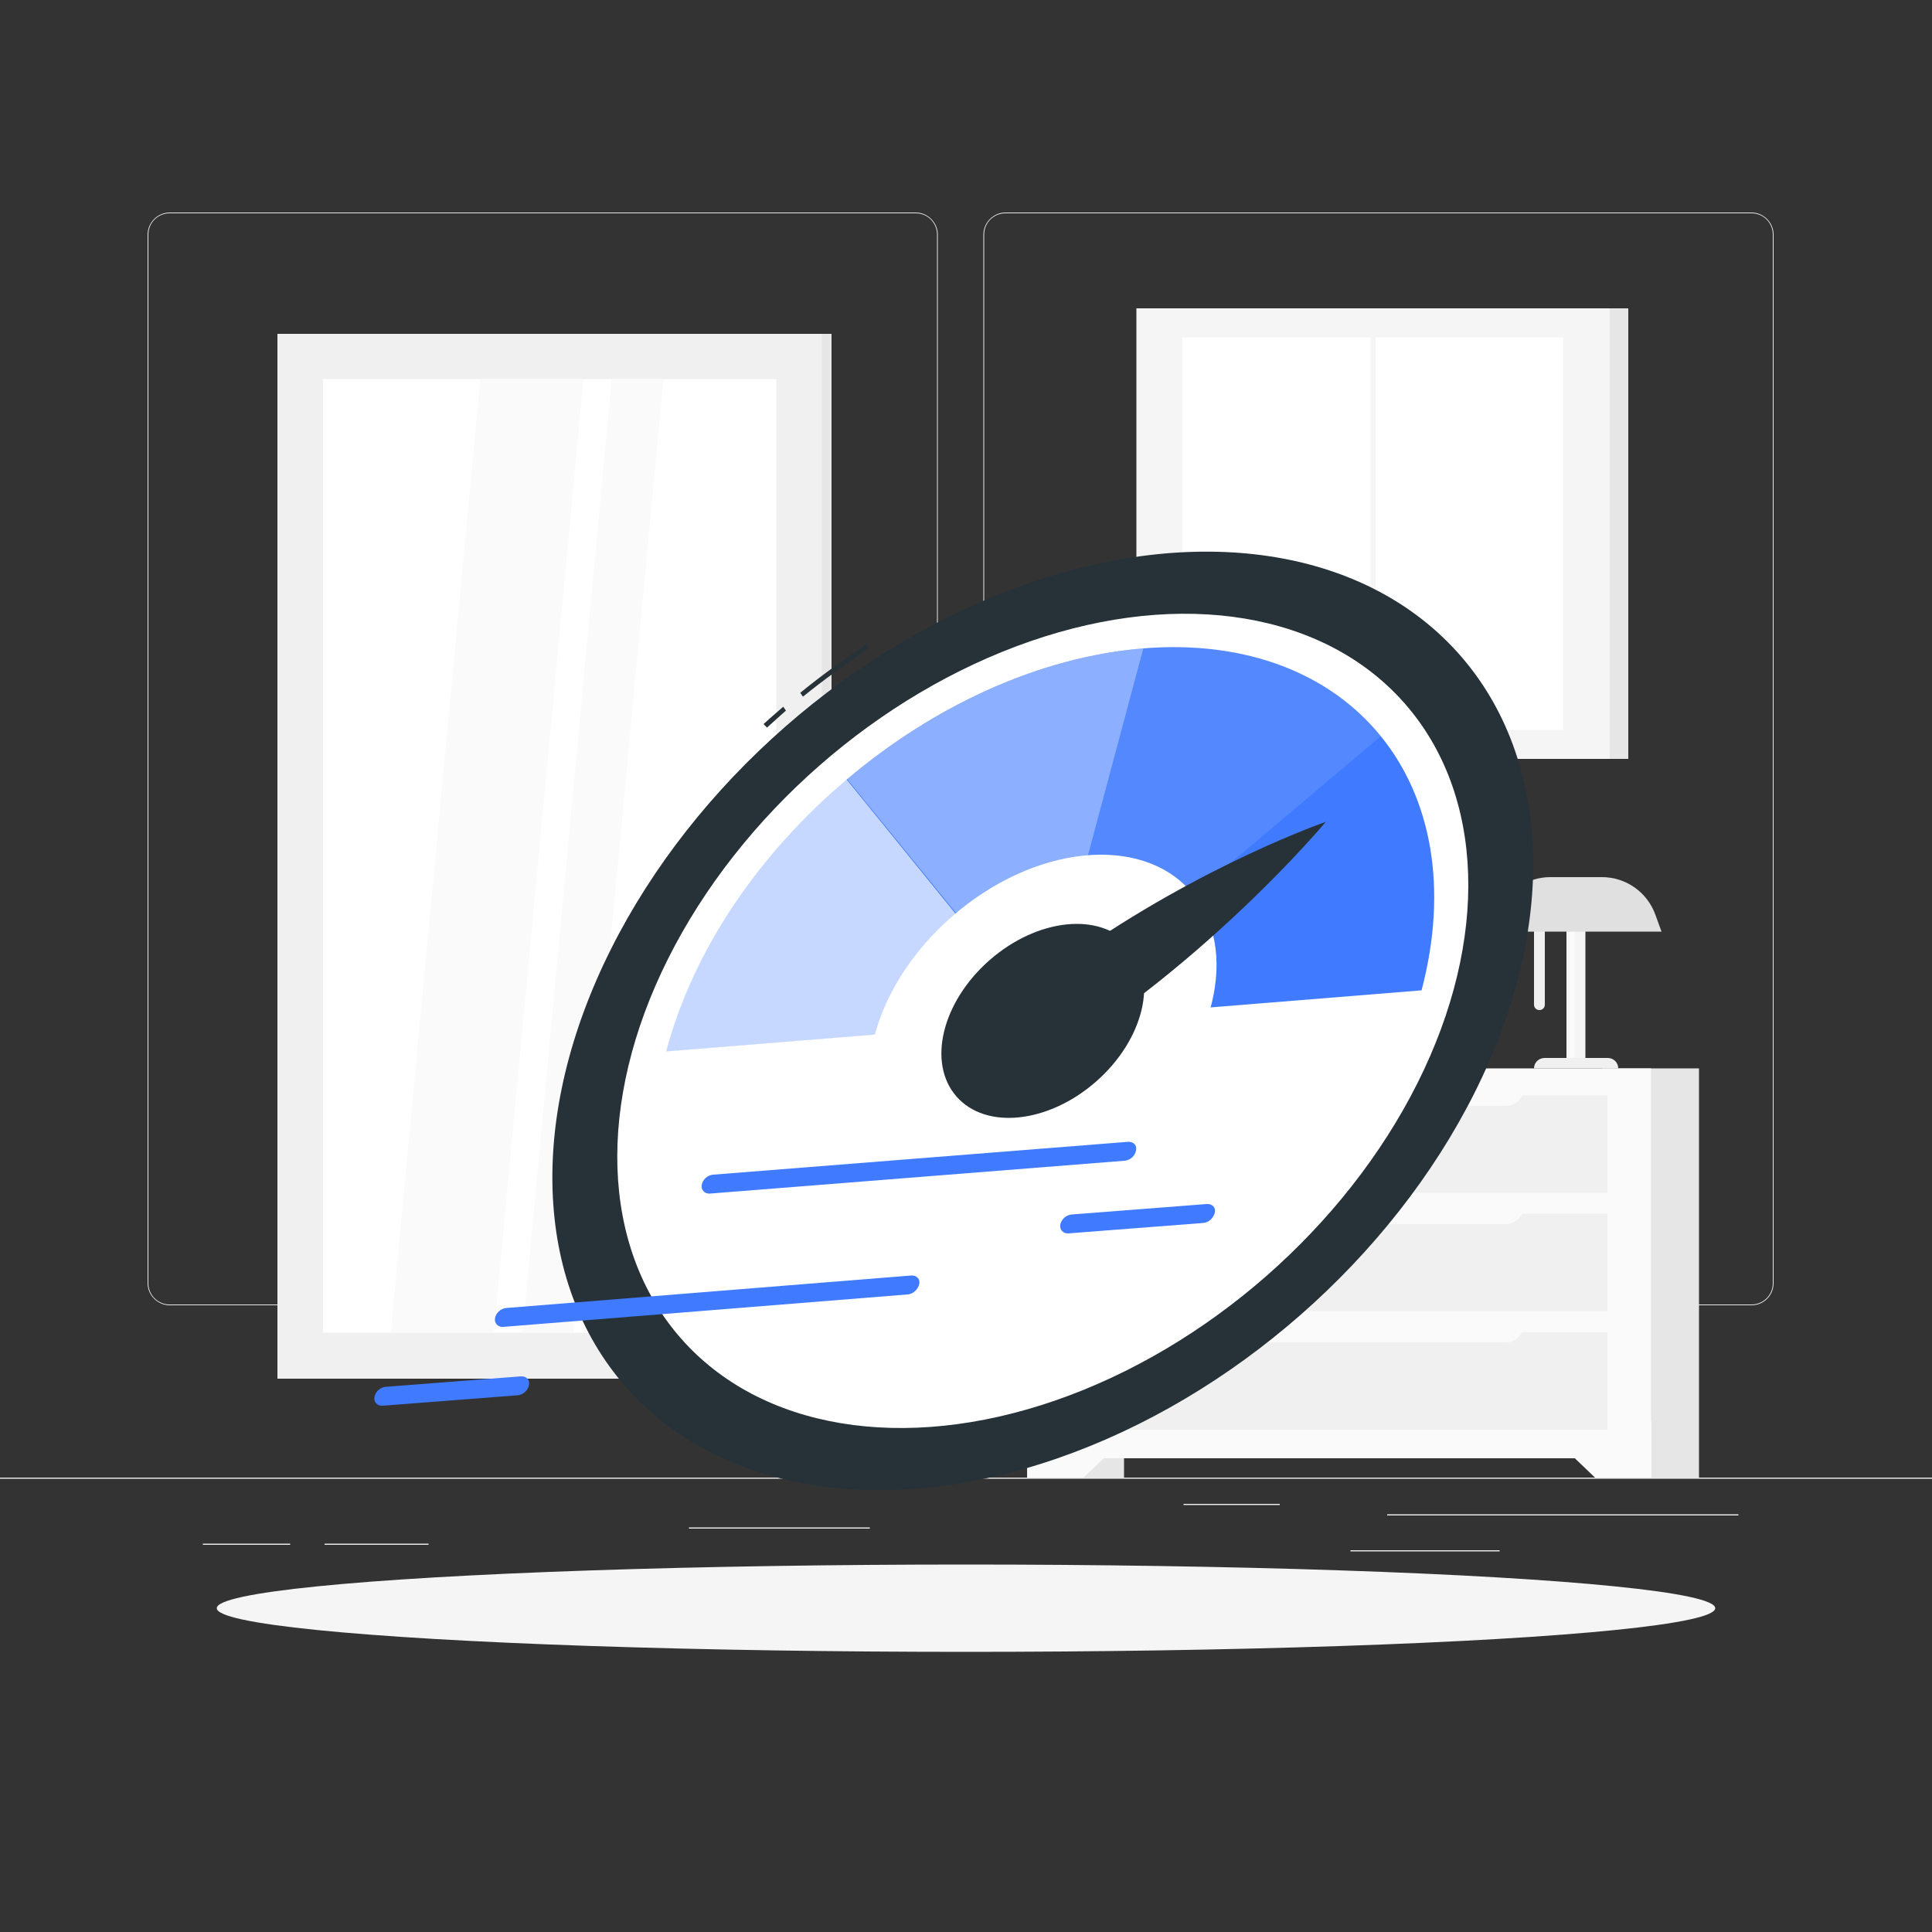 <?xml version="1.0" encoding="utf-8"?>
<!-- Generator: Adobe Illustrator 24.0.1, SVG Export Plug-In . SVG Version: 6.00 Build 0)  -->
<svg version="1.1" id="Layer_1" xmlns="http://www.w3.org/2000/svg" xmlns:xlink="http://www.w3.org/1999/xlink" x="0px" y="0px"
	 width="500px" height="500px" viewBox="0 0 500 500" style="enable-background:new 0 0 500 500;" xml:space="preserve">
<rect x="0" y="0" width="500" height="500" fill="#333333" stroke="none"/>
<style type="text/css">
	.st0{fill:#EBEBEB;}
	.st1{fill:#E6E6E6;}
	.st2{fill:#F5F5F5;}
	.st3{fill:#FFFFFF;}
	.st4{fill:#F0F0F0;}
	.st5{fill:#FAFAFA;}
	.st6{fill:#E0E0E0;}
	.st7{display:none;}
	.st8{display:inline;}
	.st9{fill:#407BFF;}
	.st10{opacity:0.9;fill:#FFFFFF;enable-background:new    ;}
	.st11{fill:#263238;}
	.st12{opacity:0.7;fill:#FFFFFF;enable-background:new    ;}
	.st13{opacity:0.4;fill:#FFFFFF;enable-background:new    ;}
	.st14{opacity:0.1;fill:#FFFFFF;enable-background:new    ;}
</style>
<g id="Background_Complete">
	<g>
		<rect y="382.4" class="st0" width="500" height="0.3"/>
		<rect x="359" y="391.9" class="st0" width="90.9" height="0.3"/>
		<rect x="306.3" y="389.2" class="st0" width="24.9" height="0.3"/>
		<rect x="349.5" y="401.2" class="st0" width="38.6" height="0.3"/>
		<rect x="52.5" y="399.5" class="st0" width="22.6" height="0.3"/>
		<rect x="84" y="399.5" class="st0" width="26.9" height="0.3"/>
		<rect x="178.3" y="395.3" class="st0" width="46.8" height="0.3"/>
		<path class="st0" d="M237,337.8H43.9c-3.1,0-5.7-2.6-5.7-5.7V60.7c0-3.1,2.6-5.7,5.7-5.7H237c3.1,0,5.7,2.6,5.7,5.7v271.4
			C242.7,335.2,240.2,337.8,237,337.8z M43.9,55.2c-3,0-5.5,2.4-5.5,5.5v271.4c0,3,2.4,5.5,5.5,5.5H237c3,0,5.5-2.4,5.5-5.5V60.7
			c0-3-2.4-5.5-5.5-5.5H43.9z"/>
		<path class="st0" d="M453.3,337.8H260.2c-3.1,0-5.7-2.6-5.7-5.7V60.7c0-3.1,2.6-5.7,5.7-5.7h193.1c3.1,0,5.7,2.6,5.7,5.7v271.4
			C459,335.2,456.5,337.8,453.3,337.8z M260.2,55.2c-3,0-5.5,2.4-5.5,5.5v271.4c0,3,2.4,5.5,5.5,5.5h193.1c3,0,5.5-2.4,5.5-5.5V60.7
			c0-3-2.4-5.5-5.5-5.5H260.2z"/>
	</g>
	<g>
		<g>
			<rect x="316.5" y="79.8" class="st1" width="104.9" height="116.6"/>
			<rect x="294.1" y="79.8" class="st2" width="122.5" height="116.6"/>
			<rect x="306" y="87.3" class="st3" width="98.5" height="101.6"/>
			<rect x="354.7" y="86" class="st2" width="1.3" height="104.2"/>
		</g>
		<g>
			<rect x="81.2" y="86.4" class="st1" width="134" height="270.4"/>
			<rect x="71.8" y="86.4" class="st4" width="140.9" height="270.4"/>
			<rect x="83.6" y="98.1" class="st3" width="117.3" height="246.8"/>
			<polygon class="st5" points="127.8,345 151,98.2 124.3,98.2 101.1,345 			"/>
			<polygon class="st5" points="148.5,345 171.7,98.2 158.3,98.2 135.2,345 			"/>
		</g>
		<g>
			<g>
				<g>
					<rect x="265.8" y="276.5" class="st1" width="25.1" height="105.9"/>
					<polygon class="st5" points="280.4,382.4 265.9,382.4 265.9,367.8 295.7,367.8 					"/>
					<rect x="414.6" y="276.5" class="st1" width="25.1" height="105.9"/>
					<rect x="265.8" y="276.5" class="st5" width="161.5" height="100.9"/>
					<polygon class="st5" points="412.8,382.4 427.4,382.4 427.4,367.8 397.5,367.8 					"/>
					<rect x="277.1" y="314.1" class="st4" width="138.9" height="25.2"/>
					<rect x="277.1" y="344.8" class="st4" width="138.9" height="25.2"/>
					<path class="st5" d="M303.6,316.8h86.1c2.5,0,4.6-2,4.6-4.6v-0.3H299v0.3C299,314.7,301,316.8,303.6,316.8z"/>
					<rect x="277.1" y="283.5" class="st4" width="138.9" height="25.2"/>
					<path class="st5" d="M303.6,286.2h86.1c2.5,0,4.6-2,4.6-4.6v-0.3H299v0.3C299,284.1,301,286.2,303.6,286.2z"/>
					<path class="st5" d="M303.6,347.4h86.1c2.5,0,4.6-2,4.6-4.6v-0.3H299v0.3C299,345.4,301,347.4,303.6,347.4z"/>
				</g>
			</g>
			<g>
				<rect x="292.4" y="229" class="st2" width="4.9" height="45.8"/>
				<rect x="292.9" y="228.9" class="st5" width="1.4" height="45.8"/>
				<path class="st4" d="M283.9,276.5h21.8l0,0c0-1.5-1.2-2.7-2.7-2.7h-16.3C285.1,273.8,283.9,275,283.9,276.5L283.9,276.5z"/>
				<path class="st4" d="M285.3,261.4L285.3,261.4c0.8,0,1.4-0.6,1.4-1.4v-25.3c0-0.8-0.6-1.4-1.4-1.4l0,0c-0.8,0-1.4,0.6-1.4,1.4
					V260C283.9,260.8,284.6,261.4,285.3,261.4z"/>
				<path class="st6" d="M272.7,241.1h44.2l-1.6-4.4c-2.1-5.8-7.6-9.7-13.8-9.7h-13.4c-6.2,0-11.7,3.9-13.8,9.7L272.7,241.1z"/>
			</g>
			<g>
				<rect x="405.4" y="229" class="st2" width="4.9" height="45.8"/>
				<rect x="406.1" y="228.9" class="st5" width="1.4" height="45.8"/>
				<path class="st4" d="M397,276.5h21.8l0,0c0-1.5-1.2-2.7-2.7-2.7h-16.3C398.2,273.8,397,275,397,276.5L397,276.5z"/>
				<path class="st4" d="M398.4,261.4L398.4,261.4c0.8,0,1.4-0.6,1.4-1.4v-25.3c0-0.8-0.6-1.4-1.4-1.4l0,0c-0.8,0-1.4,0.6-1.4,1.4
					V260C397,260.8,397.6,261.4,398.4,261.4z"/>
				<path class="st6" d="M385.8,241.1H430l-1.6-4.4c-2.1-5.8-7.6-9.7-13.8-9.7h-13.4c-6.2,0-11.7,3.9-13.8,9.7L385.8,241.1z"/>
			</g>
		</g>
	</g>
</g>
<g id="Background_Simple" class="st7">
	<g class="st8">
		<path class="st9" d="M128.7,346.2c31.6,18.3,74,21.3,109.3,12.4c17.7-4.5,30.9-13.9,46.2-22.8c21.4-12.5,37.4-11.2,61.4-12.6
			c69.8-4.1,89.8-71.3,82.3-117.8c-9.1-56.6-60.8-101.2-122.6-105.9c-41.6-3.2-80.1,2.6-112.7,20.4c-25.4,13.9-28.3,35.8-32.5,61.2
			c-3.2,19.4-5.2,41-17.1,57.8c-10.9,15.3-26.8,6.5-40.6,17C67,282.5,102.1,330.8,128.7,346.2z"/>
		<path class="st10" d="M128.7,346.2c31.6,18.3,74,21.3,109.3,12.4c17.7-4.5,30.9-13.9,46.2-22.8c21.4-12.5,37.4-11.2,61.4-12.6
			c69.8-4.1,89.8-71.3,82.3-117.8c-9.1-56.6-60.8-101.2-122.6-105.9c-41.6-3.2-80.1,2.6-112.7,20.4c-25.4,13.9-28.3,35.8-32.5,61.2
			c-3.2,19.4-5.2,41-17.1,57.8c-10.9,15.3-26.8,6.5-40.6,17C67,282.5,102.1,330.8,128.7,346.2z"/>
	</g>
</g>
<g id="Shadow_1_">
	<ellipse id="_x3C_Path_x3E__138_" class="st2" cx="250" cy="416.2" rx="193.9" ry="11.3"/>
</g>
<g id="Speedometer">
	<g>
		<g>
			<path class="st11" d="M207.8,180.3l-0.7-1c5.5-4.5,11.2-8.6,17.1-12.5l0.6,1C219,171.8,213.2,175.9,207.8,180.3z"/>
			<path class="st11" d="M198.5,188.3l-0.9-0.9c1.6-1.5,3.4-3,5.1-4.5l0.7,1C201.9,185.2,200.3,186.7,198.5,188.3z"/>
			
				<ellipse transform="matrix(0.752 -0.659 0.659 0.752 -107.2 243.39)" class="st11" cx="269.9" cy="264.2" rx="143.6" ry="101.2"/>
			
				<ellipse transform="matrix(0.752 -0.659 0.659 0.752 -107.2 243.39)" class="st3" cx="269.9" cy="264.2" rx="124.6" ry="87.8"/>
			<path class="st9" d="M295.9,167.8c-54,4.4-109.3,51.1-123.5,104.3l195.5-15.8C381.9,203.1,349.7,163.5,295.9,167.8z"/>
			<path class="st12" d="M172.2,272.2l97.7-7.9l-50.9-62.7C196.8,220.6,179.5,245.5,172.2,272.2z"/>
			<path class="st13" d="M295.9,167.8c-26.9,2.2-54.3,15-76.7,33.8l50.9,62.6L295.9,167.8L295.9,167.8z"/>
			<path class="st14" d="M295.9,167.8l-25.8,96.4l87.4-73.8C344.4,174.5,322.8,165.6,295.9,167.8z"/>
			
				<ellipse transform="matrix(0.752 -0.659 0.659 0.752 -107.2 243.39)" class="st3" cx="269.9" cy="264.2" rx="50.9" ry="35.8"/>
			
				<ellipse transform="matrix(0.752 -0.659 0.659 0.752 -107.2 243.39)" class="st11" cx="269.9" cy="264.2" rx="29.7" ry="20.9"/>
			<path class="st11" d="M343.1,212.7c0,0-31.9,11-65.6,34.8l9.2,16.5C320.3,240.1,343.1,212.7,343.1,212.7z"/>
		</g>
		<path class="st9" d="M183.5,308.9c-1.2,0-2.1-1-1.9-2.2c0.2-1.4,1.5-2.6,3-2.7l107.3-8.5c1.4-0.1,2.4,0.9,2.1,2.2
			c-0.2,1.4-1.5,2.6-3,2.7l-107.3,8.5C183.6,308.9,183.6,308.9,183.5,308.9z"/>
		<path class="st9" d="M276.3,319.2c-1.2,0-2.1-1-1.9-2.2c0.2-1.4,1.5-2.6,3-2.7l34.9-2.7c1.4-0.1,2.4,0.9,2.1,2.2s-1.5,2.6-3,2.7
			l-34.9,2.7C276.6,319.2,276.4,319.2,276.3,319.2z"/>
		<path class="st9" d="M98.8,363.8c-1.2,0-2.1-1-1.9-2.2c0.2-1.4,1.5-2.6,3-2.7l34.9-2.7c1.4-0.1,2.4,0.9,2.1,2.2
			c-0.2,1.4-1.5,2.6-3,2.7l-34.9,2.7C99.1,363.8,98.9,363.8,98.8,363.8z"/>
		<path class="st9" d="M130,343.4c-1.2,0-2.1-1-1.9-2.2c0.2-1.4,1.5-2.6,3-2.7l104.7-8.4c1.4-0.1,2.4,0.9,2.1,2.2s-1.5,2.6-3,2.7
			l-104.7,8.4C130.1,343.4,130,343.4,130,343.4z"/>
	</g>
</g>
</svg>
